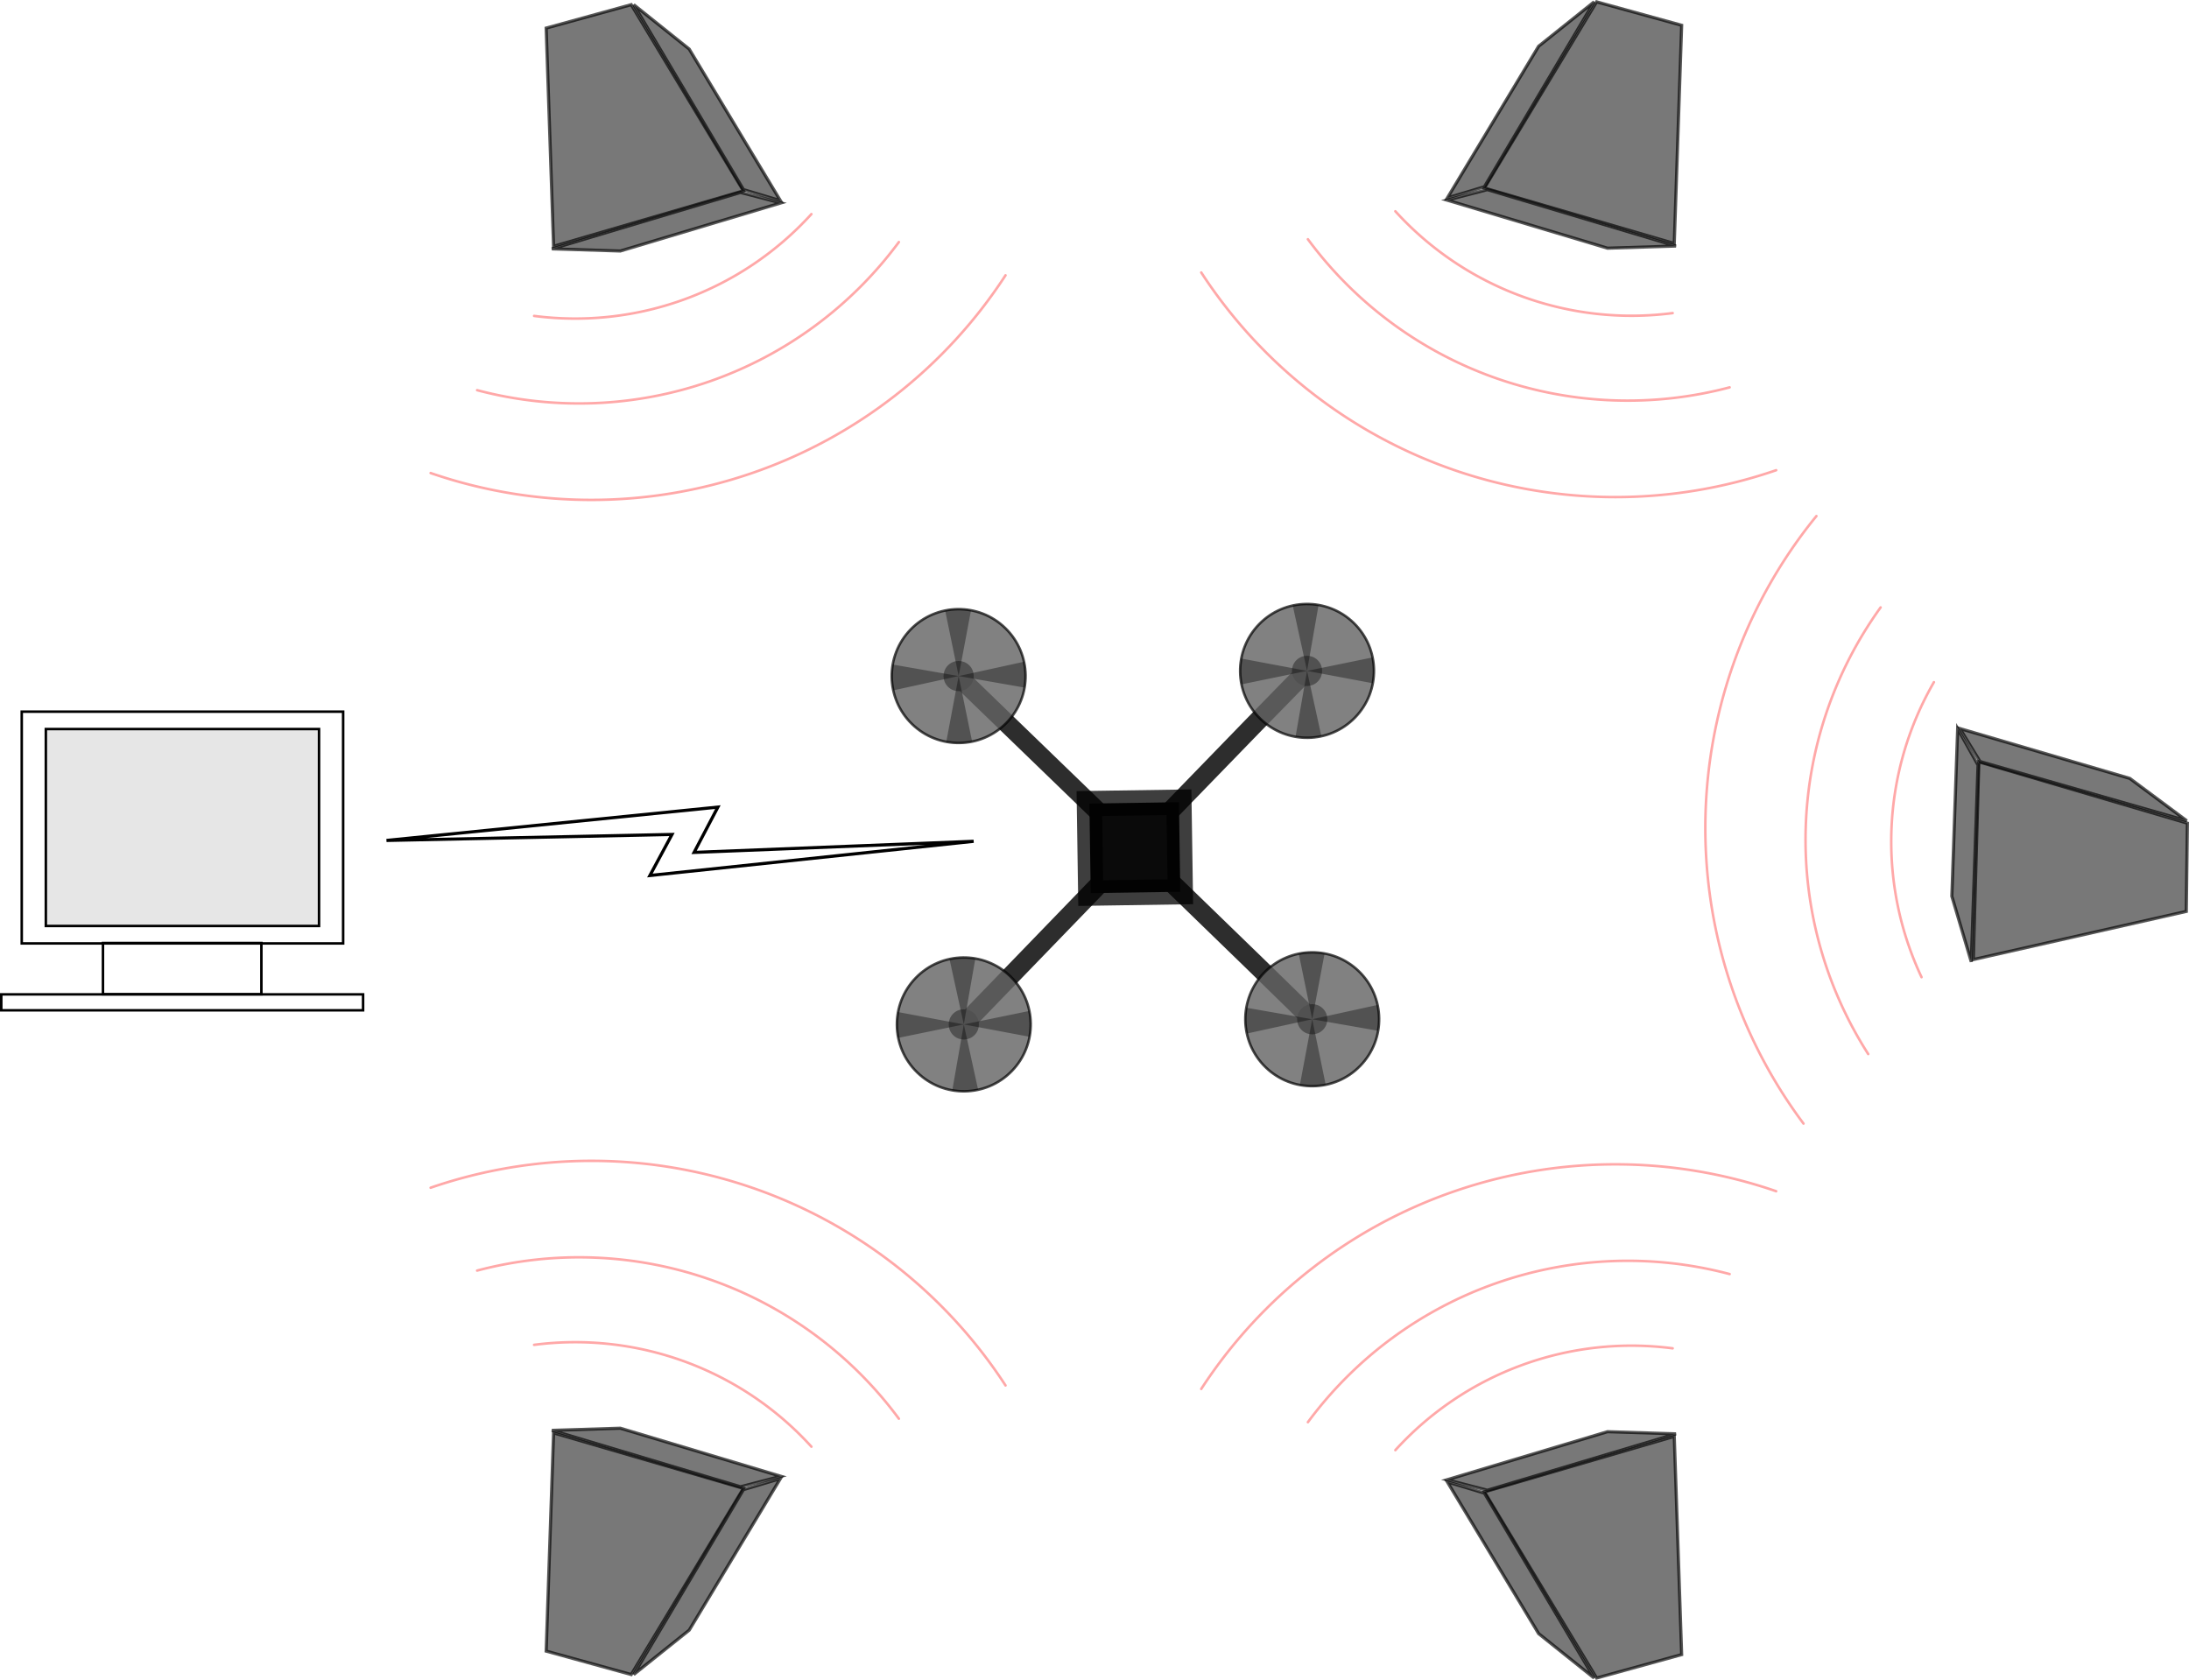 <?xml version="1.0" encoding="UTF-8" standalone="no"?>
<!-- Created with Inkscape (http://www.inkscape.org/) -->

<svg
   xmlns:dc="http://purl.org/dc/elements/1.1/"
   xmlns:cc="http://creativecommons.org/ns#"
   xmlns:rdf="http://www.w3.org/1999/02/22-rdf-syntax-ns#"
   xmlns:svg="http://www.w3.org/2000/svg"
   xmlns="http://www.w3.org/2000/svg"
   xmlns:sodipodi="http://sodipodi.sourceforge.net/DTD/sodipodi-0.dtd"
   xmlns:inkscape="http://www.inkscape.org/namespaces/inkscape"
   width="195.703mm"
   height="150.21mm"
   viewBox="0 0 693.434 532.241"
   id="svg2"
   version="1.1"
   inkscape:version="0.91 r13725"
   sodipodi:docname="system.svg">
  <defs
     id="defs4">
    <inkscape:perspective
       sodipodi:type="inkscape:persp3d"
       inkscape:vp_x="307.14951 : 393.59855 : 1"
       inkscape:vp_y="0 : 999.99994 : 0"
       inkscape:vp_z="744.09446 : 526.18105 : 1"
       inkscape:persp3d-origin="372.04723 : 350.78737 : 1"
       id="perspective4198" />
  </defs>
  <sodipodi:namedview
     id="base"
     pagecolor="#ffffff"
     bordercolor="#666666"
     borderopacity="1.0"
     inkscape:pageopacity="0.0"
     inkscape:pageshadow="2"
     inkscape:zoom="0.90509668"
     inkscape:cx="216.51799"
     inkscape:cy="241.22322"
     inkscape:document-units="px"
     inkscape:current-layer="layer1"
     showgrid="false"
     fit-margin-top="0"
     fit-margin-left="0"
     fit-margin-right="0"
     fit-margin-bottom="0"
     inkscape:snap-object-midpoints="false"
     inkscape:window-width="1600"
     inkscape:window-height="847"
     inkscape:window-x="-8"
     inkscape:window-y="-8"
     inkscape:window-maximized="1" />
  <g
     inkscape:label="Layer 1"
     inkscape:groupmode="layer"
     id="layer1"
     transform="translate(-86.16,-162.076)">
    <path
       style="fill:none;fill-rule:evenodd;stroke:#000000;stroke-width:6;stroke-linecap:butt;stroke-linejoin:miter;stroke-miterlimit:4;stroke-dasharray:none;stroke-opacity:0.822"
       d="M 500.618,374.2 C 498.952,375.346 390.95,487.164 390.95,487.164"
       id="path4450"
       inkscape:connector-curvature="0" />
    <rect
       style="fill:#0a0a0a;fill-opacity:0.102;stroke:#000000;stroke-width:0.8;stroke-linecap:round;stroke-linejoin:miter;stroke-miterlimit:4;stroke-dasharray:none;stroke-dashoffset:0;stroke-opacity:1"
       id="rect4214"
       width="86.542"
       height="62.387"
       x="100.682"
       y="393.07" />
    <rect
       y="387.551"
       x="93.046"
       height="73.427"
       width="101.814"
       id="rect4216"
       style="fill:none;fill-opacity:1;stroke:#000000;stroke-width:0.8;stroke-linecap:round;stroke-linejoin:miter;stroke-miterlimit:4;stroke-dasharray:none;stroke-dashoffset:0;stroke-opacity:1" />
    <rect
       style="fill:none;fill-opacity:1;stroke:#000000;stroke-width:0.8;stroke-linecap:round;stroke-linejoin:miter;stroke-miterlimit:4;stroke-dasharray:none;stroke-dashoffset:0;stroke-opacity:1"
       id="rect4240"
       width="50.188"
       height="16.221"
       x="118.775"
       y="460.865" />
    <rect
       y="477.134"
       x="86.56"
       height="5.045"
       width="114.618"
       id="rect4244"
       style="fill:none;fill-opacity:1;stroke:#000000;stroke-width:0.8;stroke-linecap:round;stroke-linejoin:miter;stroke-miterlimit:4;stroke-dasharray:none;stroke-dashoffset:0;stroke-opacity:1" />
    <path
       style="fill:#787878;fill-opacity:1;fill-rule:evenodd;stroke:#000000;stroke-width:1px;stroke-linecap:butt;stroke-linejoin:miter;stroke-opacity:0.663"
       d="m 259.172,170.976 2.344,69.141 60.156,-17.578 -35.547,-58.984 z"
       id="path4304"
       inkscape:connector-curvature="0" />
    <path
       style="fill:#787878;fill-opacity:1;fill-rule:evenodd;stroke:#000000;stroke-width:1px;stroke-linecap:butt;stroke-linejoin:miter;stroke-opacity:0.663"
       d="m 321.672,222.148 11.719,3.516 -28.906,-48.047 -17.578,-14.062 z"
       id="path4306"
       inkscape:connector-curvature="0" />
    <path
       style="fill:#787878;fill-opacity:1;fill-rule:evenodd;stroke:#000000;stroke-width:1px;stroke-linecap:butt;stroke-linejoin:miter;stroke-opacity:0.663"
       d="m 282.66,241.605 -21.68,-0.684 59.766,-17.871 12.793,3.32 z"
       id="path4308"
       inkscape:connector-curvature="0" />
    <path
       inkscape:connector-curvature="0"
       id="path4310"
       d="m 618.883,170.081 -2.344,69.141 -60.156,-17.578 35.547,-58.984 z"
       style="fill:#787878;fill-opacity:1;fill-rule:evenodd;stroke:#000000;stroke-width:1px;stroke-linecap:butt;stroke-linejoin:miter;stroke-opacity:0.663" />
    <path
       inkscape:connector-curvature="0"
       id="path4312"
       d="m 556.383,221.253 -11.719,3.516 28.906,-48.047 17.578,-14.062 z"
       style="fill:#787878;fill-opacity:1;fill-rule:evenodd;stroke:#000000;stroke-width:1px;stroke-linecap:butt;stroke-linejoin:miter;stroke-opacity:0.663" />
    <path
       inkscape:connector-curvature="0"
       id="path4314"
       d="m 595.396,240.71 21.68,-0.684 -59.766,-17.871 -12.793,3.32 z"
       style="fill:#787878;fill-opacity:1;fill-rule:evenodd;stroke:#000000;stroke-width:1px;stroke-linecap:butt;stroke-linejoin:miter;stroke-opacity:0.663" />
    <path
       inkscape:connector-curvature="0"
       id="path4316"
       d="m 259.172,685.208 2.344,-69.141 60.156,17.578 -35.547,58.984 z"
       style="fill:#787878;fill-opacity:1;fill-rule:evenodd;stroke:#000000;stroke-width:1px;stroke-linecap:butt;stroke-linejoin:miter;stroke-opacity:0.663" />
    <path
       inkscape:connector-curvature="0"
       id="path4318"
       d="m 321.672,634.036 11.719,-3.516 -28.906,48.047 -17.578,14.062 z"
       style="fill:#787878;fill-opacity:1;fill-rule:evenodd;stroke:#000000;stroke-width:1px;stroke-linecap:butt;stroke-linejoin:miter;stroke-opacity:0.663" />
    <path
       inkscape:connector-curvature="0"
       id="path4320"
       d="m 282.66,614.579 -21.68,0.684 59.766,17.871 12.793,-3.32 z"
       style="fill:#787878;fill-opacity:1;fill-rule:evenodd;stroke:#000000;stroke-width:1px;stroke-linecap:butt;stroke-linejoin:miter;stroke-opacity:0.663" />
    <path
       style="fill:#787878;fill-opacity:1;fill-rule:evenodd;stroke:#000000;stroke-width:1px;stroke-linecap:butt;stroke-linejoin:miter;stroke-opacity:0.663"
       d="m 618.883,686.313 -2.344,-69.141 -60.156,17.578 35.547,58.984 z"
       id="path4322"
       inkscape:connector-curvature="0" />
    <path
       style="fill:#787878;fill-opacity:1;fill-rule:evenodd;stroke:#000000;stroke-width:1px;stroke-linecap:butt;stroke-linejoin:miter;stroke-opacity:0.663"
       d="m 556.383,635.141 -11.719,-3.516 28.906,48.047 17.578,14.062 z"
       id="path4324"
       inkscape:connector-curvature="0" />
    <path
       style="fill:#787878;fill-opacity:1;fill-rule:evenodd;stroke:#000000;stroke-width:1px;stroke-linecap:butt;stroke-linejoin:miter;stroke-opacity:0.663"
       d="m 595.396,615.684 21.68,0.684 -59.766,17.871 -12.793,-3.32 z"
       id="path4326"
       inkscape:connector-curvature="0" />
    <path
       style="fill:none;fill-opacity:0.698;stroke:#ff0000;stroke-width:0.8;stroke-linecap:round;stroke-linejoin:miter;stroke-miterlimit:4;stroke-dasharray:none;stroke-dashoffset:0;stroke-opacity:0.343"
       id="path4353"
       sodipodi:type="arc"
       sodipodi:cx="269.58447"
       sodipodi:cy="686.3894"
       sodipodi:rx="125.95339"
       sodipodi:ry="125.95339"
       sodipodi:start="4.4532282"
       sodipodi:end="5.6471226"
       d="m 237.306,564.642 a 125.953,125.953 0 0 1 133.6,46.927"
       sodipodi:open="true" />
    <path
       d="m 255.357,588.17 a 101.082,101.115 0 0 1 87.839,32.258"
       sodipodi:end="5.5454439"
       sodipodi:start="4.5830252"
       sodipodi:ry="101.11471"
       sodipodi:rx="101.08164"
       sodipodi:cy="688.44006"
       sodipodi:cx="268.39685"
       sodipodi:type="arc"
       id="path4355"
       style="fill:none;fill-opacity:0.698;stroke:#ff0000;stroke-width:0.8;stroke-linecap:round;stroke-linejoin:miter;stroke-miterlimit:4;stroke-dasharray:none;stroke-dashoffset:0;stroke-opacity:0.343"
       sodipodi:open="true" />
    <path
       d="M 222.574,538.389 A 156.494,156.453 0 0 1 404.691,601.033"
       sodipodi:end="5.7065881"
       sodipodi:start="4.3809426"
       sodipodi:ry="156.45341"
       sodipodi:rx="156.49402"
       sodipodi:cy="686.32721"
       sodipodi:cx="273.4986"
       sodipodi:type="arc"
       id="path4357"
       style="fill:none;fill-opacity:0.698;stroke:#ff0000;stroke-width:0.8;stroke-linecap:round;stroke-linejoin:miter;stroke-miterlimit:4;stroke-dasharray:none;stroke-dashoffset:0;stroke-opacity:0.343"
       sodipodi:open="true" />
    <path
       sodipodi:open="true"
       d="m -634.077,565.747 a 125.953,125.953 0 0 1 133.6,46.927"
       sodipodi:end="5.6471226"
       sodipodi:start="4.4532282"
       sodipodi:ry="125.95339"
       sodipodi:rx="125.95339"
       sodipodi:cy="687.49426"
       sodipodi:cx="-601.79895"
       sodipodi:type="arc"
       id="path4361"
       style="fill:none;fill-opacity:0.698;stroke:#ff0000;stroke-width:0.8;stroke-linecap:round;stroke-linejoin:miter;stroke-miterlimit:4;stroke-dasharray:none;stroke-dashoffset:0;stroke-opacity:0.343"
       transform="scale(-1,1)" />
    <path
       sodipodi:open="true"
       style="fill:none;fill-opacity:0.698;stroke:#ff0000;stroke-width:0.8;stroke-linecap:round;stroke-linejoin:miter;stroke-miterlimit:4;stroke-dasharray:none;stroke-dashoffset:0;stroke-opacity:0.343"
       id="path4363"
       sodipodi:type="arc"
       sodipodi:cx="-602.98657"
       sodipodi:cy="689.54492"
       sodipodi:rx="101.08164"
       sodipodi:ry="101.11471"
       sodipodi:start="4.5830252"
       sodipodi:end="5.5454439"
       d="m -616.026,589.275 a 101.082,101.115 0 0 1 87.839,32.258"
       transform="scale(-1,1)" />
    <path
       sodipodi:open="true"
       style="fill:none;fill-opacity:0.698;stroke:#ff0000;stroke-width:0.8;stroke-linecap:round;stroke-linejoin:miter;stroke-miterlimit:4;stroke-dasharray:none;stroke-dashoffset:0;stroke-opacity:0.343"
       id="path4365"
       sodipodi:type="arc"
       sodipodi:cx="-597.88483"
       sodipodi:cy="687.43207"
       sodipodi:rx="156.49402"
       sodipodi:ry="156.45341"
       sodipodi:start="4.3809426"
       sodipodi:end="5.7065881"
       d="m -648.81,539.494 a 156.494,156.453 0 0 1 182.117,62.644"
       transform="scale(-1,1)" />
    <path
       sodipodi:open="true"
       d="m 237.306,-285.697 a 125.953,125.953 0 0 1 133.6,46.927"
       sodipodi:end="5.6471226"
       sodipodi:start="4.4532282"
       sodipodi:ry="125.95339"
       sodipodi:rx="125.95339"
       sodipodi:cy="-163.94965"
       sodipodi:cx="269.58447"
       sodipodi:type="arc"
       id="path4369"
       style="fill:none;fill-opacity:0.698;stroke:#ff0000;stroke-width:0.8;stroke-linecap:round;stroke-linejoin:miter;stroke-miterlimit:4;stroke-dasharray:none;stroke-dashoffset:0;stroke-opacity:0.343"
       transform="scale(1,-1)" />
    <path
       sodipodi:open="true"
       style="fill:none;fill-opacity:0.698;stroke:#ff0000;stroke-width:0.8;stroke-linecap:round;stroke-linejoin:miter;stroke-miterlimit:4;stroke-dasharray:none;stroke-dashoffset:0;stroke-opacity:0.343"
       id="path4371"
       sodipodi:type="arc"
       sodipodi:cx="268.39685"
       sodipodi:cy="-161.89899"
       sodipodi:rx="101.08164"
       sodipodi:ry="101.11471"
       sodipodi:start="4.5830252"
       sodipodi:end="5.5454439"
       d="m 255.357,-262.169 a 101.082,101.115 0 0 1 87.839,32.258"
       transform="scale(1,-1)" />
    <path
       sodipodi:open="true"
       style="fill:none;fill-opacity:0.698;stroke:#ff0000;stroke-width:0.8;stroke-linecap:round;stroke-linejoin:miter;stroke-miterlimit:4;stroke-dasharray:none;stroke-dashoffset:0;stroke-opacity:0.343"
       id="path4373"
       sodipodi:type="arc"
       sodipodi:cx="273.4986"
       sodipodi:cy="-164.01184"
       sodipodi:rx="156.49402"
       sodipodi:ry="156.45341"
       sodipodi:start="4.3809426"
       sodipodi:end="5.7065881"
       d="m 222.574,-311.95 a 156.494,156.453 0 0 1 182.117,62.644"
       transform="scale(1,-1)" />
    <path
       transform="scale(-1,-1)"
       style="fill:none;fill-opacity:0.698;stroke:#ff0000;stroke-width:0.8;stroke-linecap:round;stroke-linejoin:miter;stroke-miterlimit:4;stroke-dasharray:none;stroke-dashoffset:0;stroke-opacity:0.343"
       id="path4377"
       sodipodi:type="arc"
       sodipodi:cx="-601.79895"
       sodipodi:cy="-163.0545"
       sodipodi:rx="125.95339"
       sodipodi:ry="125.95339"
       sodipodi:start="4.4532282"
       sodipodi:end="5.6471226"
       d="m -634.077,-284.802 a 125.953,125.953 0 0 1 133.6,46.927"
       sodipodi:open="true" />
    <path
       transform="scale(-1,-1)"
       d="m -616.026,-261.274 a 101.082,101.115 0 0 1 87.839,32.258"
       sodipodi:end="5.5454439"
       sodipodi:start="4.5830252"
       sodipodi:ry="101.11471"
       sodipodi:rx="101.08164"
       sodipodi:cy="-161.00385"
       sodipodi:cx="-602.98657"
       sodipodi:type="arc"
       id="path4379"
       style="fill:none;fill-opacity:0.698;stroke:#ff0000;stroke-width:0.8;stroke-linecap:round;stroke-linejoin:miter;stroke-miterlimit:4;stroke-dasharray:none;stroke-dashoffset:0;stroke-opacity:0.343"
       sodipodi:open="true" />
    <path
       transform="scale(-1,-1)"
       d="m -648.81,-311.055 a 156.494,156.453 0 0 1 182.117,62.644"
       sodipodi:end="5.7065881"
       sodipodi:start="4.3809426"
       sodipodi:ry="156.45341"
       sodipodi:rx="156.49402"
       sodipodi:cy="-163.1167"
       sodipodi:cx="-597.88483"
       sodipodi:type="arc"
       id="path4381"
       style="fill:none;fill-opacity:0.698;stroke:#ff0000;stroke-width:0.8;stroke-linecap:round;stroke-linejoin:miter;stroke-miterlimit:4;stroke-dasharray:none;stroke-dashoffset:0;stroke-opacity:0.343"
       sodipodi:open="true" />
    <path
       style="fill:#787878;fill-opacity:1;fill-rule:evenodd;stroke:#000000;stroke-width:1px;stroke-linecap:butt;stroke-linejoin:miter;stroke-opacity:0.663"
       d="m 778.742,450.843 -67.477,15.258 1.757,-62.647 66.068,19.436 z"
       id="path4328"
       inkscape:connector-curvature="0" />
    <path
       style="fill:#787878;fill-opacity:1;fill-rule:evenodd;stroke:#000000;stroke-width:1px;stroke-linecap:butt;stroke-linejoin:miter;stroke-opacity:0.663"
       d="m 713.399,403.354 -6.371,-10.445 53.805,15.784 18.059,13.44 z"
       id="path4330"
       inkscape:connector-curvature="0" />
    <path
       style="fill:#787878;fill-opacity:1;fill-rule:evenodd;stroke:#000000;stroke-width:1px;stroke-linecap:butt;stroke-linejoin:miter;stroke-opacity:0.663"
       d="m 704.466,446.024 6.156,20.798 2.139,-62.344 -6.454,-11.534 z"
       id="path4332"
       inkscape:connector-curvature="0" />
    <path
       sodipodi:open="true"
       d="m -679.461,494.473 a 125.953,125.953 0 0 1 133.6,46.927"
       sodipodi:end="5.6471226"
       sodipodi:start="4.4532282"
       sodipodi:ry="125.95339"
       sodipodi:rx="125.95339"
       sodipodi:cy="616.22003"
       sodipodi:cx="-647.18304"
       sodipodi:type="arc"
       id="path4387"
       style="fill:none;fill-opacity:0.698;stroke:#ff0000;stroke-width:0.8;stroke-linecap:round;stroke-linejoin:miter;stroke-miterlimit:4;stroke-dasharray:none;stroke-dashoffset:0;stroke-opacity:0.343"
       transform="matrix(-0.305,-0.952,0.952,-0.305,0,0)" />
    <path
       sodipodi:open="true"
       style="fill:none;fill-opacity:0.698;stroke:#ff0000;stroke-width:0.8;stroke-linecap:round;stroke-linejoin:miter;stroke-miterlimit:4;stroke-dasharray:none;stroke-dashoffset:0;stroke-opacity:0.343"
       id="path4389"
       sodipodi:type="arc"
       sodipodi:cx="-648.37067"
       sodipodi:cy="618.27069"
       sodipodi:rx="101.08164"
       sodipodi:ry="101.11471"
       sodipodi:start="4.5830252"
       sodipodi:end="5.5454439"
       d="m -661.411,518.001 a 101.082,101.115 0 0 1 87.839,32.258"
       transform="matrix(-0.305,-0.952,0.952,-0.305,0,0)" />
    <path
       sodipodi:open="true"
       style="fill:none;fill-opacity:0.698;stroke:#ff0000;stroke-width:0.8;stroke-linecap:round;stroke-linejoin:miter;stroke-miterlimit:4;stroke-dasharray:none;stroke-dashoffset:0;stroke-opacity:0.343"
       id="path4391"
       sodipodi:type="arc"
       sodipodi:cx="-643.26892"
       sodipodi:cy="616.15784"
       sodipodi:rx="156.49402"
       sodipodi:ry="156.45341"
       sodipodi:start="4.3809426"
       sodipodi:end="5.7065881"
       d="m -694.194,468.22 a 156.494,156.453 0 0 1 182.117,62.644"
       transform="matrix(-0.305,-0.952,0.952,-0.305,0,0)" />
    <path
       inkscape:connector-curvature="0"
       id="path4452"
       d="M 502.142,485.518 C 500.995,483.852 389.177,375.85 389.177,375.85"
       style="fill:none;fill-rule:evenodd;stroke:#000000;stroke-width:6;stroke-linecap:butt;stroke-linejoin:miter;stroke-miterlimit:4;stroke-dasharray:none;stroke-opacity:0.822" />
    <circle
       style="fill:#000000;fill-opacity:1;stroke:#000000;stroke-width:0.8;stroke-linecap:round;stroke-linejoin:miter;stroke-miterlimit:4;stroke-dasharray:none;stroke-dashoffset:0;stroke-opacity:1"
       id="circle4458"
       cx="-79.551"
       cy="-619.447"
       r="4.386"
       transform="matrix(-0.697,0.718,-0.718,-0.697,0,0)" />
    <circle
       r="21.183"
       cy="-619.447"
       cx="79.551"
       id="circle4468"
       style="fill:#646464;fill-opacity:0.812;stroke:#000000;stroke-width:0.8;stroke-linecap:round;stroke-linejoin:miter;stroke-miterlimit:4;stroke-dasharray:none;stroke-dashoffset:0;stroke-opacity:0.704"
       transform="matrix(0.697,-0.718,-0.718,-0.697,0,0)" />
    <path
       style="fill:#000000;fill-opacity:0.367;stroke:none;stroke-width:0.8;stroke-linecap:round;stroke-linejoin:miter;stroke-miterlimit:4;stroke-dasharray:none;stroke-dashoffset:0;stroke-opacity:1"
       id="circle4470"
       transform="matrix(-0.697,0.718,-0.718,-0.697,0,0)"
       sodipodi:type="arc"
       sodipodi:cx="-79.550781"
       sodipodi:cy="-619.44696"
       sodipodi:rx="21.182646"
       sodipodi:ry="21.182646"
       sodipodi:start="3.7390815"
       sodipodi:end="4.1276759"
       d="m -97.064,-631.364 a 21.183,21.183 0 0 1 5.821,-5.747 l 11.692,17.664 z" />
    <path
       d="m -97.064,607.53 a 21.183,21.183 0 0 1 5.821,-5.747 l 11.692,17.664 z"
       sodipodi:end="4.1276759"
       sodipodi:start="3.7390815"
       sodipodi:ry="21.182646"
       sodipodi:rx="21.182646"
       sodipodi:cy="619.44696"
       sodipodi:cx="-79.550781"
       sodipodi:type="arc"
       transform="matrix(-0.697,0.718,0.718,0.697,0,0)"
       id="path4476"
       style="fill:#000000;fill-opacity:0.367;stroke:none;stroke-width:0.8;stroke-linecap:round;stroke-linejoin:miter;stroke-miterlimit:4;stroke-dasharray:none;stroke-dashoffset:0;stroke-opacity:1" />
    <path
       style="fill:#000000;fill-opacity:0.367;stroke:none;stroke-width:0.8;stroke-linecap:round;stroke-linejoin:miter;stroke-miterlimit:4;stroke-dasharray:none;stroke-dashoffset:0;stroke-opacity:1"
       id="path4484"
       sodipodi:type="arc"
       sodipodi:cx="79.550781"
       sodipodi:cy="619.44696"
       sodipodi:rx="21.182646"
       sodipodi:ry="21.182646"
       sodipodi:start="3.7390815"
       sodipodi:end="4.1276759"
       d="m 62.038,607.53 a 21.183,21.183 0 0 1 5.821,-5.747 l 11.692,17.664 z"
       transform="matrix(0.697,-0.718,0.718,0.697,0,0)" />
    <path
       d="m 62.038,-631.364 a 21.183,21.183 0 0 1 5.821,-5.747 l 11.692,17.664 z"
       sodipodi:end="4.1276759"
       sodipodi:start="3.7390815"
       sodipodi:ry="21.182646"
       sodipodi:rx="21.182646"
       sodipodi:cy="-619.4469"
       sodipodi:cx="79.550781"
       sodipodi:type="arc"
       id="path4486"
       style="fill:#000000;fill-opacity:0.367;stroke:none;stroke-width:0.8;stroke-linecap:round;stroke-linejoin:miter;stroke-miterlimit:4;stroke-dasharray:none;stroke-dashoffset:0;stroke-opacity:1"
       transform="matrix(0.697,-0.718,-0.718,-0.697,0,0)" />
    <circle
       transform="matrix(-0.697,0.718,-0.718,-0.697,0,0)"
       r="4.386"
       cy="-619.447"
       cx="76.449"
       id="circle4505"
       style="fill:#000000;fill-opacity:1;stroke:#000000;stroke-width:0.8;stroke-linecap:round;stroke-linejoin:miter;stroke-miterlimit:4;stroke-dasharray:none;stroke-dashoffset:0;stroke-opacity:1" />
    <circle
       transform="matrix(0.697,-0.718,-0.718,-0.697,0,0)"
       style="fill:#646464;fill-opacity:0.812;stroke:#000000;stroke-width:0.8;stroke-linecap:round;stroke-linejoin:miter;stroke-miterlimit:4;stroke-dasharray:none;stroke-dashoffset:0;stroke-opacity:0.704"
       id="circle4507"
       cx="-76.449"
       cy="-619.447"
       r="21.183" />
    <path
       d="m 58.936,-631.364 a 21.183,21.183 0 0 1 5.821,-5.747 l 11.692,17.664 z"
       sodipodi:end="4.1276759"
       sodipodi:start="3.7390815"
       sodipodi:ry="21.182646"
       sodipodi:rx="21.182646"
       sodipodi:cy="-619.44696"
       sodipodi:cx="76.449188"
       sodipodi:type="arc"
       transform="matrix(-0.697,0.718,-0.718,-0.697,0,0)"
       id="path4509"
       style="fill:#000000;fill-opacity:0.367;stroke:none;stroke-width:0.8;stroke-linecap:round;stroke-linejoin:miter;stroke-miterlimit:4;stroke-dasharray:none;stroke-dashoffset:0;stroke-opacity:1" />
    <path
       style="fill:#000000;fill-opacity:0.367;stroke:none;stroke-width:0.8;stroke-linecap:round;stroke-linejoin:miter;stroke-miterlimit:4;stroke-dasharray:none;stroke-dashoffset:0;stroke-opacity:1"
       id="path4511"
       transform="matrix(-0.697,0.718,0.718,0.697,0,0)"
       sodipodi:type="arc"
       sodipodi:cx="76.449188"
       sodipodi:cy="619.44696"
       sodipodi:rx="21.182646"
       sodipodi:ry="21.182646"
       sodipodi:start="3.7390815"
       sodipodi:end="4.1276759"
       d="m 58.936,607.53 a 21.183,21.183 0 0 1 5.821,-5.747 l 11.692,17.664 z" />
    <path
       d="m -93.962,607.53 a 21.183,21.183 0 0 1 5.821,-5.747 l 11.692,17.664 z"
       sodipodi:end="4.1276759"
       sodipodi:start="3.7390815"
       sodipodi:ry="21.182646"
       sodipodi:rx="21.182646"
       sodipodi:cy="619.44696"
       sodipodi:cx="-76.449188"
       sodipodi:type="arc"
       id="path4513"
       style="fill:#000000;fill-opacity:0.367;stroke:none;stroke-width:0.8;stroke-linecap:round;stroke-linejoin:miter;stroke-miterlimit:4;stroke-dasharray:none;stroke-dashoffset:0;stroke-opacity:1"
       transform="matrix(0.697,-0.718,0.718,0.697,0,0)" />
    <path
       transform="matrix(0.697,-0.718,-0.718,-0.697,0,0)"
       style="fill:#000000;fill-opacity:0.367;stroke:none;stroke-width:0.8;stroke-linecap:round;stroke-linejoin:miter;stroke-miterlimit:4;stroke-dasharray:none;stroke-dashoffset:0;stroke-opacity:1"
       id="path4515"
       sodipodi:type="arc"
       sodipodi:cx="-76.449188"
       sodipodi:cy="-619.4469"
       sodipodi:rx="21.182646"
       sodipodi:ry="21.182646"
       sodipodi:start="3.7390815"
       sodipodi:end="4.1276759"
       d="m -93.962,-631.364 a 21.183,21.183 0 0 1 5.821,-5.747 l 11.692,17.664 z" />
    <circle
       transform="matrix(0.718,0.697,-0.697,0.718,0,0)"
       r="4.386"
       cy="-1.551"
       cx="541.447"
       id="circle4517"
       style="fill:#000000;fill-opacity:1;stroke:#000000;stroke-width:0.8;stroke-linecap:round;stroke-linejoin:miter;stroke-miterlimit:4;stroke-dasharray:none;stroke-dashoffset:0;stroke-opacity:1" />
    <circle
       transform="matrix(-0.718,-0.697,-0.697,0.718,0,0)"
       style="fill:#646464;fill-opacity:0.812;stroke:#000000;stroke-width:0.8;stroke-linecap:round;stroke-linejoin:miter;stroke-miterlimit:4;stroke-dasharray:none;stroke-dashoffset:0;stroke-opacity:0.704"
       id="circle4519"
       cx="-541.447"
       cy="-1.551"
       r="21.183" />
    <path
       d="m 523.934,-13.468 a 21.183,21.183 0 0 1 5.821,-5.747 l 11.692,17.664 z"
       sodipodi:end="4.1276759"
       sodipodi:start="3.7390815"
       sodipodi:ry="21.182646"
       sodipodi:rx="21.182646"
       sodipodi:cy="-1.5508753"
       sodipodi:cx="541.4469"
       sodipodi:type="arc"
       transform="matrix(0.718,0.697,-0.697,0.718,0,0)"
       id="path4521"
       style="fill:#000000;fill-opacity:0.367;stroke:none;stroke-width:0.8;stroke-linecap:round;stroke-linejoin:miter;stroke-miterlimit:4;stroke-dasharray:none;stroke-dashoffset:0;stroke-opacity:1" />
    <path
       style="fill:#000000;fill-opacity:0.367;stroke:none;stroke-width:0.8;stroke-linecap:round;stroke-linejoin:miter;stroke-miterlimit:4;stroke-dasharray:none;stroke-dashoffset:0;stroke-opacity:1"
       id="path4523"
       transform="matrix(0.718,0.697,0.697,-0.718,0,0)"
       sodipodi:type="arc"
       sodipodi:cx="541.4469"
       sodipodi:cy="1.5508448"
       sodipodi:rx="21.182646"
       sodipodi:ry="21.182646"
       sodipodi:start="3.7390815"
       sodipodi:end="4.1276759"
       d="m 523.934,-10.366 a 21.183,21.183 0 0 1 5.821,-5.747 L 541.447,1.551 Z" />
    <path
       d="m -558.96,-10.366 a 21.183,21.183 0 0 1 5.821,-5.747 l 11.692,17.664 z"
       sodipodi:end="4.1276759"
       sodipodi:start="3.7390815"
       sodipodi:ry="21.182646"
       sodipodi:rx="21.182646"
       sodipodi:cy="1.5508448"
       sodipodi:cx="-541.4469"
       sodipodi:type="arc"
       id="path4525"
       style="fill:#000000;fill-opacity:0.367;stroke:none;stroke-width:0.8;stroke-linecap:round;stroke-linejoin:miter;stroke-miterlimit:4;stroke-dasharray:none;stroke-dashoffset:0;stroke-opacity:1"
       transform="matrix(-0.718,-0.697,0.697,-0.718,0,0)" />
    <path
       transform="matrix(-0.718,-0.697,-0.697,0.718,0,0)"
       style="fill:#000000;fill-opacity:0.367;stroke:none;stroke-width:0.8;stroke-linecap:round;stroke-linejoin:miter;stroke-miterlimit:4;stroke-dasharray:none;stroke-dashoffset:0;stroke-opacity:1"
       id="path4527"
       sodipodi:type="arc"
       sodipodi:cx="-541.4469"
       sodipodi:cy="-1.5508143"
       sodipodi:rx="21.182646"
       sodipodi:ry="21.182646"
       sodipodi:start="3.7390815"
       sodipodi:end="4.1276759"
       d="m -558.96,-13.467 a 21.183,21.183 0 0 1 5.821,-5.747 l 11.692,17.664 z" />
    <circle
       style="fill:#000000;fill-opacity:1;stroke:#000000;stroke-width:0.8;stroke-linecap:round;stroke-linejoin:miter;stroke-miterlimit:4;stroke-dasharray:none;stroke-dashoffset:0;stroke-opacity:1"
       id="circle4529"
       cx="697.447"
       cy="-1.551"
       r="4.386"
       transform="matrix(0.718,0.697,-0.697,0.718,0,0)" />
    <circle
       r="21.183"
       cy="-1.551"
       cx="-697.447"
       id="circle4531"
       style="fill:#646464;fill-opacity:0.812;stroke:#000000;stroke-width:0.8;stroke-linecap:round;stroke-linejoin:miter;stroke-miterlimit:4;stroke-dasharray:none;stroke-dashoffset:0;stroke-opacity:0.704"
       transform="matrix(-0.718,-0.697,-0.697,0.718,0,0)" />
    <path
       style="fill:#000000;fill-opacity:0.367;stroke:none;stroke-width:0.8;stroke-linecap:round;stroke-linejoin:miter;stroke-miterlimit:4;stroke-dasharray:none;stroke-dashoffset:0;stroke-opacity:1"
       id="path4533"
       transform="matrix(0.718,0.697,-0.697,0.718,0,0)"
       sodipodi:type="arc"
       sodipodi:cx="697.4469"
       sodipodi:cy="-1.5508753"
       sodipodi:rx="21.182646"
       sodipodi:ry="21.182646"
       sodipodi:start="3.7390815"
       sodipodi:end="4.1276759"
       d="m 679.934,-13.468 a 21.183,21.183 0 0 1 5.821,-5.747 l 11.692,17.664 z" />
    <path
       d="m 679.934,-10.366 a 21.183,21.183 0 0 1 5.821,-5.747 L 697.447,1.551 Z"
       sodipodi:end="4.1276759"
       sodipodi:start="3.7390815"
       sodipodi:ry="21.182646"
       sodipodi:rx="21.182646"
       sodipodi:cy="1.5508448"
       sodipodi:cx="697.4469"
       sodipodi:type="arc"
       transform="matrix(0.718,0.697,0.697,-0.718,0,0)"
       id="path4535"
       style="fill:#000000;fill-opacity:0.367;stroke:none;stroke-width:0.8;stroke-linecap:round;stroke-linejoin:miter;stroke-miterlimit:4;stroke-dasharray:none;stroke-dashoffset:0;stroke-opacity:1" />
    <path
       style="fill:#000000;fill-opacity:0.367;stroke:none;stroke-width:0.8;stroke-linecap:round;stroke-linejoin:miter;stroke-miterlimit:4;stroke-dasharray:none;stroke-dashoffset:0;stroke-opacity:1"
       id="path4537"
       sodipodi:type="arc"
       sodipodi:cx="-697.4469"
       sodipodi:cy="1.5508448"
       sodipodi:rx="21.182646"
       sodipodi:ry="21.182646"
       sodipodi:start="3.7390815"
       sodipodi:end="4.1276759"
       d="m -714.96,-10.366 a 21.183,21.183 0 0 1 5.821,-5.747 l 11.692,17.664 z"
       transform="matrix(-0.718,-0.697,0.697,-0.718,0,0)" />
    <path
       d="m -714.96,-13.467 a 21.183,21.183 0 0 1 5.821,-5.747 l 11.692,17.664 z"
       sodipodi:end="4.1276759"
       sodipodi:start="3.7390815"
       sodipodi:ry="21.182646"
       sodipodi:rx="21.182646"
       sodipodi:cy="-1.5508143"
       sodipodi:cx="-697.4469"
       sodipodi:type="arc"
       id="path4539"
       style="fill:#000000;fill-opacity:0.367;stroke:none;stroke-width:0.8;stroke-linecap:round;stroke-linejoin:miter;stroke-miterlimit:4;stroke-dasharray:none;stroke-dashoffset:0;stroke-opacity:1"
       transform="matrix(-0.718,-0.697,-0.697,0.718,0,0)" />
    <rect
       style="fill:#0a0a0a;fill-opacity:1;stroke:#000000;stroke-width:8;stroke-linecap:round;stroke-linejoin:miter;stroke-miterlimit:4;stroke-dasharray:none;stroke-dashoffset:0;stroke-opacity:0.757"
       id="rect4591"
       width="28.375"
       height="28.375"
       x="424.908"
       y="423.045"
       transform="matrix(1,-0.015,0.015,1,0,0)" />
    <path
       style="fill:none;fill-opacity:0.592;fill-rule:evenodd;stroke:#000000;stroke-width:1px;stroke-linecap:butt;stroke-linejoin:miter;stroke-opacity:1"
       d="m 208.596,428.358 104.974,-10.564 -7.537,14.357 88.555,-3.521 -102.552,10.835 6.998,-13.002 z"
       id="path5198"
       inkscape:connector-curvature="0" />
  </g>
</svg>

